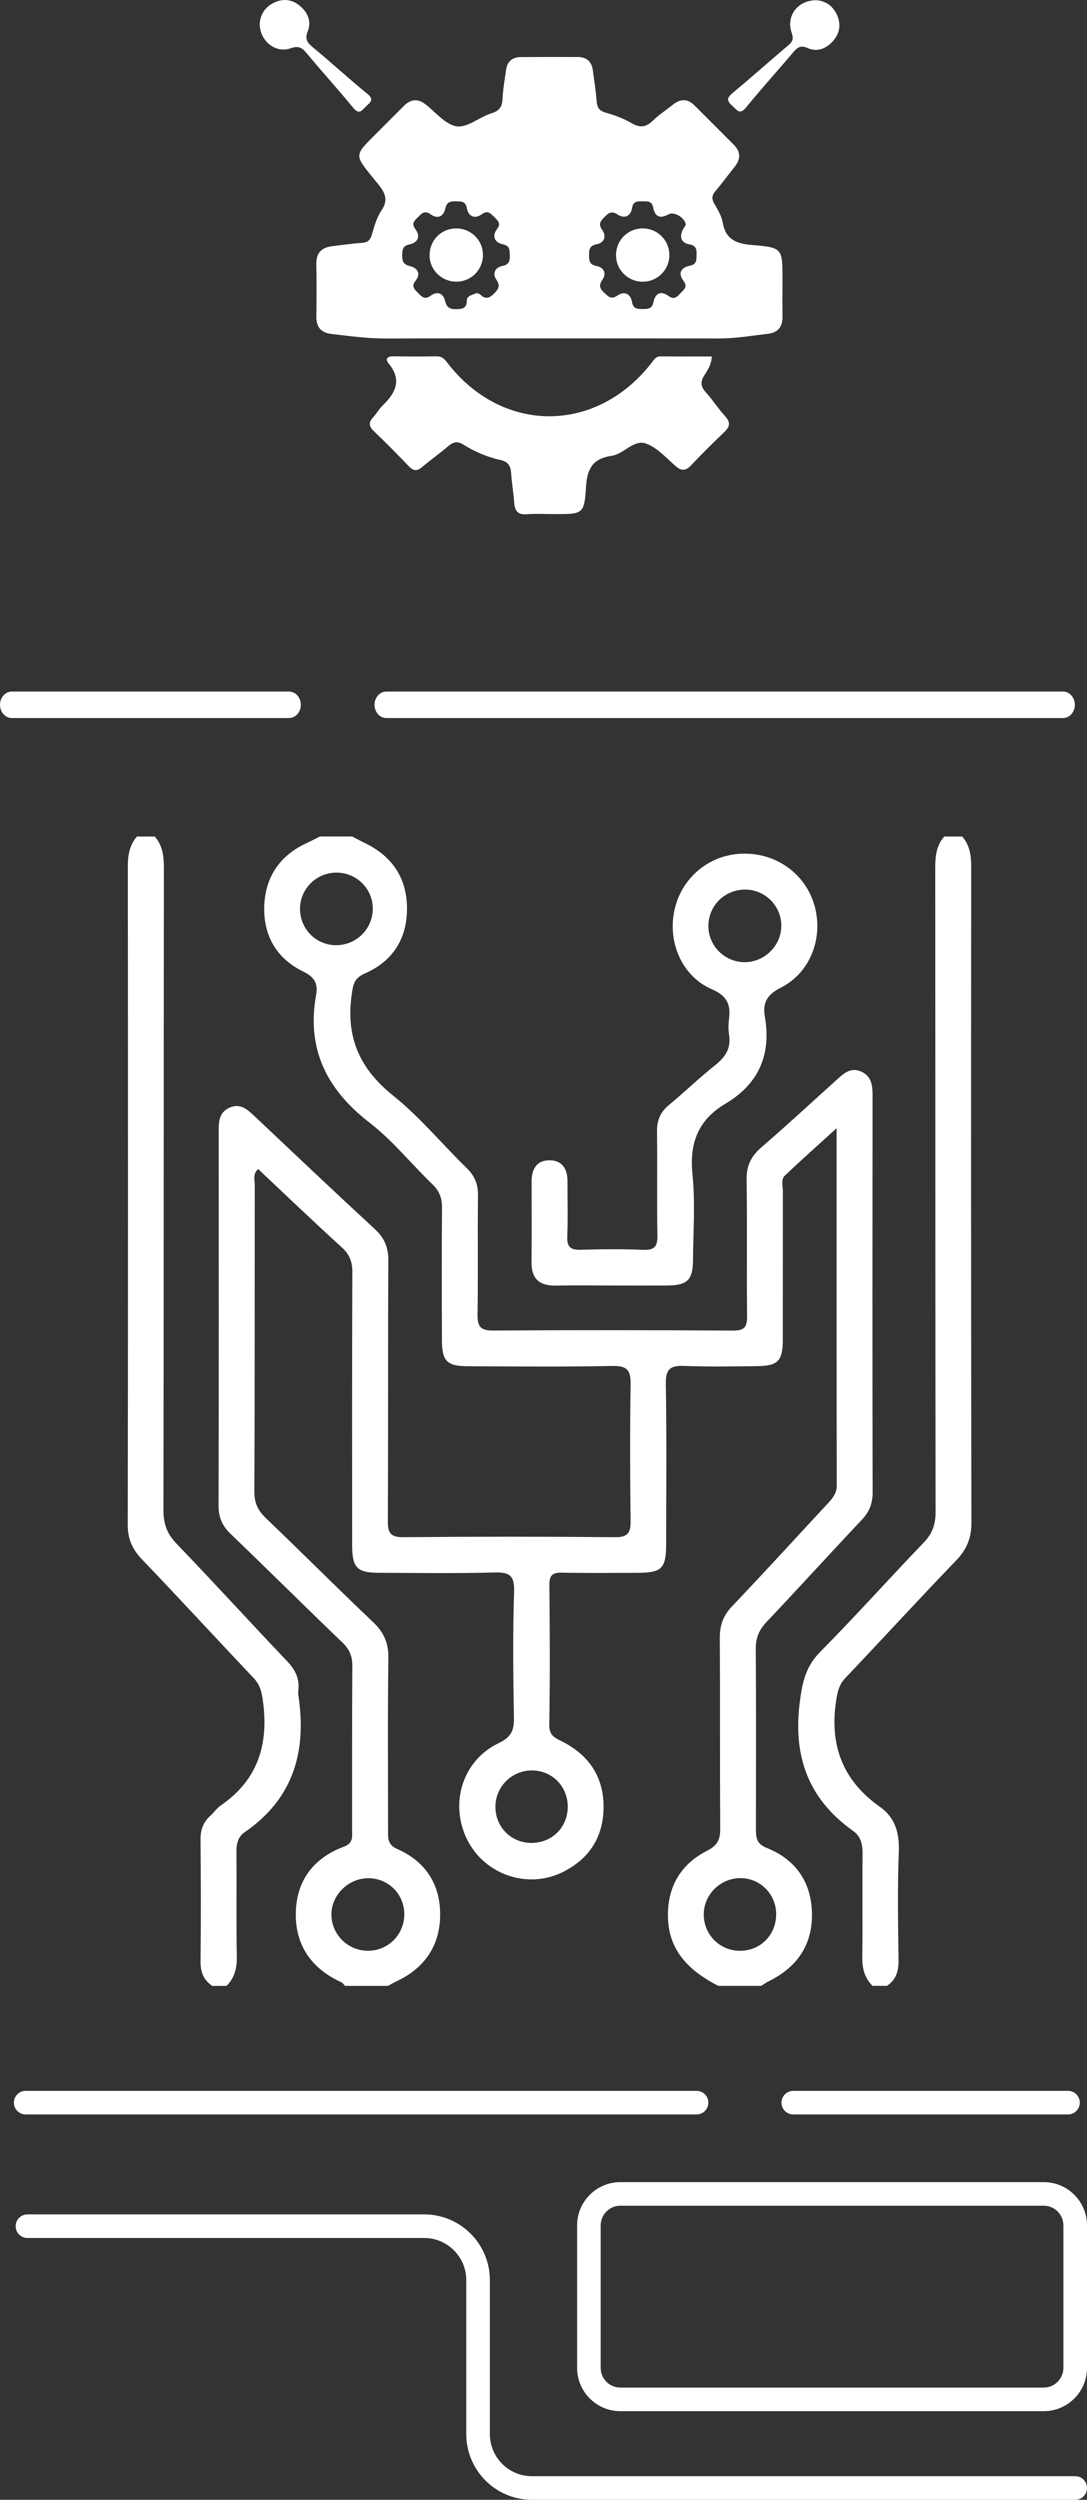 <?xml version="1.0" encoding="UTF-8"?>
<svg id="_Слой_2" data-name="Слой 2" xmlns="http://www.w3.org/2000/svg" viewBox="0 0 525.56 1207.64">
  <rect x="0" y="0" width="525.56" height="1207.64" fill="#333333" stroke="none"/>
  <defs>
    <style>
      .cls-1 {
        fill: #fff;
        stroke-width: 0px;
      }
    </style>
  </defs>
  <g id="_Слой_1-2" data-name="Слой 1">
    <g>
      <path class="cls-1" d="M383.54,1021.48h132.83c3.15,0,5.7-2.55,5.7-5.7s-2.55-5.7-5.7-5.7h-132.83c-3.15,0-5.7,2.55-5.7,5.7-.01,3.14,2.55,5.7,5.7,5.7Z"/>
      <path class="cls-1" d="M504.65,1164.83h-204.71c-11.53,0-20.91-9.38-20.91-20.91v-68.84c0-11.53,9.38-20.91,20.91-20.91h204.71c11.53,0,20.91,9.38,20.91,20.91v68.84c0,11.53-9.38,20.91-20.91,20.91ZM299.93,1065.57c-5.24,0-9.51,4.27-9.51,9.51v68.84c0,5.24,4.27,9.51,9.51,9.51h204.71c5.24,0,9.51-4.27,9.51-9.51v-68.84c0-5.24-4.27-9.51-9.51-9.51h-204.71Z"/>
      <g>
        <g>
          <path class="cls-1" d="M513.94,346.89H186.83c-3.18,0-5.75-2.86-5.75-6.4s2.57-6.4,5.75-6.4h327.11c3.17,0,5.75,2.86,5.75,6.4s-2.57,6.4-5.75,6.4Z"/>
          <path class="cls-1" d="M139.69,346.89H5.75c-3.18,0-5.75-2.86-5.75-6.4s2.57-6.4,5.75-6.4h133.95c3.18,0,5.75,2.86,5.75,6.4,0,3.53-2.58,6.4-5.76,6.4Z"/>
        </g>
        <path class="cls-1" d="M12.41,1021.48h324.38c3.15,0,5.7-2.55,5.7-5.7s-2.55-5.7-5.7-5.7H12.41c-3.15,0-5.7,2.55-5.7,5.7s2.55,5.7,5.7,5.7Z"/>
        <path class="cls-1" d="M13.27,1069.76h191.81c17.54,0,31.76,14.22,31.76,31.76v74.36c0,11.24,9.12,20.36,20.36,20.36h262.66c3.15,0,5.7,2.55,5.7,5.7h0c0,3.15-2.55,5.7-5.7,5.7h-262.66c-17.54,0-31.76-14.22-31.76-31.76v-74.36c0-11.24-9.12-20.36-20.36-20.36H13.27c-3.15,0-5.7-2.55-5.7-5.7h0c0-3.15,2.55-5.7,5.7-5.7Z"/>
        <g>
          <path class="cls-1" d="M265.16,163.49c-26.03,0-52.07-.1-78.1.05-9.04.05-17.93-1.17-26.86-2.22-5.16-.61-7.3-3.43-7.24-8.47.09-8.42.14-16.85-.01-25.27-.1-5.49,2.62-8.08,7.79-8.66,4.75-.54,9.49-1.27,14.26-1.59,2.73-.18,3.96-1.24,4.75-3.88,1.2-4.01,2.34-8.28,4.63-11.67,3.51-5.17,1.91-8.55-1.59-12.89-12.38-15.38-12.33-12.72,1.66-26.89,3.63-3.68,7.3-7.32,10.97-10.96,3.21-3.19,6.58-3.49,10.24-.68,4.99,3.83,9.72,9.89,15.18,10.68,5.16.75,11-4.51,16.79-6.32,3.8-1.19,5.14-3.02,5.33-6.8.24-4.76,1.06-9.5,1.74-14.24.57-4.02,3.05-6.08,7.06-6.11,9.19-.06,18.38-.05,27.56-.03,4.32.01,6.76,2.22,7.32,6.48.65,4.93,1.47,9.85,1.82,14.81.22,3.11,1.24,4.7,4.41,5.6,4.2,1.19,8.45,2.71,12.2,4.92,4.06,2.39,7.07,2.36,10.51-.99,3-2.92,6.57-5.25,9.87-7.87,3.53-2.8,6.98-2.9,10.25.36,6.38,6.34,12.72,12.72,19.08,19.09,3.44,3.45,3.37,6.99.37,10.71-3.13,3.87-6.03,7.93-9.27,11.69-1.8,2.09-1.82,3.8-.5,6.12,1.6,2.81,3.48,5.75,4,8.84,1.41,8.33,6.46,10.44,14.21,11.06,14.78,1.19,14.74,1.65,14.74,16.5,0,5.93-.09,11.87.02,17.8.09,4.99-1.92,8.02-7.11,8.61-7.79.88-15.51,2.25-23.4,2.24-27.55-.05-55.12-.01-82.68-.02ZM331.56,108.76c-.02-3.37-5.6-6.75-8.27-5.25-4.06,2.28-6.62,1.29-7.47-3.26-.61-3.27-2.94-2.99-5.22-2.98-2.29,0-4.44-.22-4.98,3.17-.65,4.06-3.67,5.39-7.04,3.19-2.92-1.91-4.38-.76-6.28,1.19-1.86,1.91-3.25,3.36-1.16,6.26,2.23,3.08,1.04,6.22-2.61,6.91-3.43.65-3.73,2.39-3.73,5.13s.15,4.71,3.54,5.37c3.82.74,5.01,3.68,2.87,6.76-1.99,2.86-.98,4.38,1.03,6.26,1.87,1.74,3.25,3.38,6.26,1.28,3.34-2.33,6.38-.9,7.07,3.06.56,3.21,2.28,3.45,4.78,3.44,2.55-.02,4.87.22,5.58-3.29.89-4.41,3.59-5.72,7.43-2.93,2.72,1.97,4.14.17,5.75-1.53,1.55-1.65,3.51-2.98,1.43-5.74-2.93-3.89-1.27-6.56,3.02-7.43,3.59-.73,3.12-3.12,3.23-5.6.11-2.61-.42-4.14-3.5-4.73-4.01-.76-4.95-3.59-3.06-7.21.43-.82,1-1.57,1.33-2.07ZM230.4,141.54c.58.24,1.42.35,1.9.83,2.58,2.53,4.48,1.57,6.72-.69,2.19-2.21,2.9-3.77.87-6.75-1.88-2.77-.52-5.75,2.94-6.42,3.3-.64,3.79-2.44,3.66-5.24-.12-2.54.1-4.56-3.51-5.3-3.73-.76-5.29-3.85-2.68-7.28,2.08-2.74.45-4.08-1.22-5.73-1.78-1.76-3.13-3.63-6.19-1.42-3.32,2.39-6.41,1.07-7.15-2.91-.6-3.25-2.44-3.35-4.86-3.37-2.58-.02-4.81-.1-5.55,3.38-.84,3.99-3.71,5.34-7.11,2.9-3.04-2.19-4.44-.24-6.24,1.47-1.75,1.67-3.15,3.06-1.11,5.75,2.61,3.43,1.05,6.47-2.69,7.26-3.41.73-3.68,2.45-3.72,5.19-.03,2.78.42,4.52,3.67,5.32,3.67.9,5.55,3.57,2.75,7.15-2.08,2.66-.52,4.05,1.15,5.75,1.8,1.83,3.27,3.61,6.23,1.41,3.11-2.31,6.07-1.18,6.9,2.44.79,3.46,2.52,4.14,5.61,4.09,2.88-.05,4.85-.54,4.92-3.96.09-2.83,2.78-2.78,4.71-3.87Z"/>
          <path class="cls-1" d="M344.12,172.21c-.11,3.87-1.97,6.64-3.67,9.29-2.01,3.14-1.55,5.38.84,8.04,3.31,3.69,6.01,7.95,9.36,11.6,2.77,3.02,2.15,5.1-.52,7.65-5.4,5.15-10.71,10.4-15.82,15.83-2.59,2.75-4.61,3.19-7.63.56-4.61-4.01-9.08-9.12-14.55-10.96-5.8-1.95-10.52,5.16-16.49,6-8.87,1.25-11.76,6.08-12.3,14.91-.82,13.27-1.58,13.22-14.89,13.22-4.59,0-9.21-.27-13.77.08-4.33.33-5.77-1.63-6.06-5.54-.35-4.76-1.15-9.5-1.48-14.26-.24-3.44-1.35-5.54-5.09-6.38-6.36-1.43-12.42-3.96-17.94-7.43-3.01-1.89-5.04-1.32-7.52.81-4.05,3.49-8.47,6.57-12.55,10.03-2.41,2.05-4.16,1.89-6.33-.36-5.57-5.79-11.2-11.53-17.02-17.07-2.56-2.44-2.39-4.36-.17-6.76,1.55-1.68,2.66-3.79,4.29-5.37,6.28-6.06,9.78-12.31,3.15-20.45-2-2.45-.52-3.57,2.39-3.52,6.89.12,13.78.14,20.66,0,2.46-.05,3.76,1.15,5.12,2.92,26.62,34.79,72.46,34.71,99.2-.15,1.05-1.37,1.91-2.76,4.02-2.74,8.22.1,16.42.05,24.77.05Z"/>
          <path class="cls-1" d="M125.58,11.58c.24-4.44,2.47-8.21,7.05-10.36,4.4-2.06,8.66-1.48,12.33,1.58,3.82,3.18,5.74,7.49,3.85,12.25-1.4,3.53-.56,5.31,2.18,7.57,8.98,7.42,17.55,15.32,26.58,22.67,3.57,2.9,1.33,4.26-.6,6.1-1.84,1.76-3.2,4.35-6.14.75-7.38-9-15.24-17.62-22.69-26.57-2.22-2.67-3.93-3.54-7.58-2.25-7.32,2.58-14.9-3.41-14.98-11.74Z"/>
          <path class="cls-1" d="M394.91.13c4.18.33,7.88,2.67,9.88,7.31,1.92,4.46,1.17,8.7-1.96,12.3-3.28,3.76-7.65,5.55-12.33,3.47-3.5-1.56-5.06-.22-7.07,2.16-7.51,8.89-15.36,17.5-22.69,26.53-3.13,3.85-4.45,1.16-6.58-.69-2.48-2.16-3.13-3.65-.09-6.17,9.12-7.53,17.91-15.45,26.97-23.07,2.19-1.84,2.76-3.21,1.72-6.17-2.83-8.09,3.02-15.87,12.15-15.67Z"/>
          <path class="cls-1" d="M323.63,123.4c-.13,7.29-6.08,12.94-13.36,12.69-7.04-.25-12.55-6.04-12.42-13.05.14-7.31,6.02-12.9,13.36-12.68,7,.21,12.54,6.03,12.42,13.04Z"/>
          <path class="cls-1" d="M220.78,136.07c-7.35.04-13.19-5.74-13.08-12.97.11-7.12,5.65-12.67,12.73-12.75,7.32-.08,13.15,5.71,13.06,12.96-.08,7.09-5.69,12.72-12.71,12.76Z"/>
        </g>
        <g>
          <path class="cls-1" d="M347.24,959.35c-13.49-6.98-23.8-16.42-24.28-32.88-.43-14.67,6-25.87,19.01-32.44,5.07-2.56,6.28-5.49,6.25-10.65-.2-30.64,0-61.29-.2-91.94-.04-6.16,1.61-10.93,5.98-15.5,15.57-16.3,30.74-32.98,46.11-49.49,2.38-2.56,4.47-4.92,4.46-8.92-.12-56.66-.08-113.31-.08-172.51-9.26,8.43-17.26,15.53-25,22.91-2.01,1.91-.97,4.98-.98,7.52-.05,24,.02,47.99-.03,71.99-.02,9.96-2.37,12.41-12.19,12.53-11.85.14-23.72.36-35.56-.11-6.64-.26-8.93,1.56-8.81,8.61.43,25.72.19,51.46.16,77.19-.01,12.15-2,14.13-14.05,14.16-12.14.03-24.29.17-36.43-.08-4.5-.09-6.01,1.3-5.97,5.89.2,22.55.33,45.11-.06,67.65-.1,5.51,3.14,6.42,6.75,8.3,12.58,6.56,19.52,16.93,19.5,31.32-.02,14.34-6.75,24.93-19.44,31.35-17.17,8.67-38.16,1.43-46.58-15.7-8.56-17.4-2.12-38.19,15.43-46.52,6.16-2.92,7.35-6.31,7.25-12.39-.35-20.23-.58-40.49.08-60.7.27-8.04-2.38-9.5-9.7-9.29-18.49.52-37,.22-55.51.16-10.79-.03-13.07-2.37-13.08-13.37-.03-43.95-.08-87.89.09-131.84.02-5.02-1.31-8.56-5.1-12-13.64-12.39-26.94-25.15-40.47-37.86-2.68,2.55-1.61,5.29-1.62,7.67-.07,49.44.04,98.88-.18,148.32-.02,5.46,1.78,9.06,5.61,12.72,17.35,16.57,34.27,33.59,51.69,50.09,5.22,4.95,7.59,10.06,7.49,17.39-.39,27.75-.15,55.51-.16,83.26,0,3.72-.33,6.97,4.38,9.02,13.83,6.03,20.98,17.28,20.81,32.15s-7.76,25.66-21.42,31.96c-1.3.6-2.52,1.35-3.78,2.04h-20.82c-.56-.58-1.01-1.39-1.7-1.7-14.3-6.52-22.28-17.66-22.07-33.3.21-15.7,8.49-26.76,23.26-32.24,4.74-1.76,3.95-5.01,3.96-8.31.04-26.3-.07-52.61.12-78.91.03-4.71-1.32-8.06-4.74-11.34-18.14-17.41-35.98-35.13-54.12-52.55-4.06-3.9-5.84-8.03-5.83-13.7.14-60.12.1-120.24.06-180.36,0-4.78.03-9.47,5.19-11.82,5.23-2.37,8.68.83,12.16,4.11,19.34,18.25,38.63,36.54,58.18,54.56,4.64,4.28,6.52,8.84,6.49,15.15-.22,41.91-.01,83.82-.24,125.73-.03,5.82,1.21,7.99,7.53,7.93,34.1-.31,68.22-.32,102.32,0,6.42.06,7.6-2.29,7.53-8-.27-21.96-.34-43.94.01-65.9.11-6.66-1.62-8.96-8.66-8.82-23.4.45-46.82.25-70.23.13-9.89-.05-12.29-2.54-12.33-12.38-.09-21.39-.16-42.78.04-64.17.05-4.69-1.29-8.11-4.68-11.38-10.2-9.82-19.2-21.12-30.32-29.7-20.77-16.04-30.63-35.64-25.86-61.91.96-5.32-.81-8.5-6.36-11.19-12.83-6.22-19.24-17.48-18.73-31.67.51-14.15,7.69-24.51,20.78-30.47,2.06-.94,4.06-2.02,6.09-3.04h15.62c2.01,1.03,3.99,2.11,6.03,3.09,13.21,6.36,20.41,16.81,20.49,31.51.08,14.71-6.87,25.66-20.27,31.51-5.34,2.32-5.75,5.31-6.46,10.28-2.91,20.34,3.68,35.67,19.89,48.66,13,10.42,23.81,23.54,35.8,35.24,3.81,3.72,5.42,7.73,5.36,13.04-.22,19.07.1,38.15-.21,57.22-.09,5.66.92,8.17,7.4,8.12,38.72-.27,77.45-.21,116.17.02,5.45.03,6.81-1.76,6.75-6.95-.25-21.96.12-43.93-.23-65.88-.11-6.72,2.11-11.37,7.13-15.69,12.26-10.55,24.12-21.57,36.15-32.38,3.47-3.12,6.93-6.59,12.19-4.19,5.05,2.3,5.43,6.83,5.43,11.7-.07,63.87-.09,127.73.03,191.6.01,5.3-1.58,9.32-5.19,13.15-15.47,16.39-30.62,33.07-46.12,49.43-3.63,3.83-5.24,7.72-5.2,13.05.22,28.9.11,57.8.08,86.69,0,4.13.07,7.33,5.2,9.37,13.88,5.55,21.52,16.31,21.89,31.37.38,15.45-7.17,26.31-20.91,33.06-1.26.62-2.4,1.47-3.6,2.22-6.94,0-13.88,0-20.82,0ZM274.51,872.71c-.05-9.88-7.76-17.54-17.55-17.42-9.71.11-17.5,8.02-17.43,17.69.08,9.85,7.8,17.44,17.62,17.33,9.93-.11,17.41-7.7,17.36-17.6ZM180.24,439c.03-9.68-7.89-17.51-17.65-17.44-9.75.07-17.58,7.92-17.54,17.6.03,9.75,7.92,17.55,17.62,17.46,9.74-.1,17.53-7.91,17.57-17.62ZM160.24,924.83c0,9.67,7.88,17.54,17.58,17.58,9.76.04,17.54-7.66,17.66-17.45.11-9.79-7.66-17.64-17.44-17.61-9.58.02-17.81,8.1-17.8,17.48ZM375.27,924.37c-.18-9.76-8.24-17.42-17.93-17.05-9.68.38-17.39,8.55-17.07,18.1.32,9.78,8.28,17.28,18.05,16.99,9.8-.28,17.13-8.07,16.95-18.04Z"/>
          <path class="cls-1" d="M465.23,404.13c3.57,4.15,4.35,8.97,4.34,14.36-.09,105.7-.11,211.4.11,317.09.02,7.55-2.3,13-7.48,18.37-18.04,18.7-35.59,37.87-53.5,56.71-3,3.16-3.74,6.49-4.39,10.68-3.38,21.58,3.04,38.77,21.07,51.49,7.51,5.3,9.54,12.73,9.18,21.89-.67,17.3-.35,34.65-.12,51.97.07,5.32-1.02,9.67-5.65,12.66h-6.94c-3.93-3.91-5.02-8.61-4.94-14.11.25-16.46-.05-32.94.14-49.4.06-4.64-.7-8.59-4.62-11.37-21.57-15.32-29.05-35.9-25.75-62.07,1.22-9.66,2.86-17.31,9.93-24.44,17.07-17.23,33.27-35.33,50.08-52.83,4.11-4.28,5.66-8.68,5.66-14.59-.15-103.72-.08-207.45-.16-311.17,0-5.63.45-10.85,4.36-15.23,2.89-.01,5.79-.01,8.68-.01Z"/>
          <path class="cls-1" d="M74.84,404.13c3.81,4.4,4.4,9.55,4.39,15.21-.11,103.43-.03,206.87-.2,310.3-.01,6.51,1.72,11.32,6.31,16.09,18.03,18.73,35.54,37.95,53.47,56.78,3.88,4.07,6.05,8.3,5.45,13.9-.09.86-.12,1.75,0,2.6,4.12,27.05-2.35,49.91-25.94,66.1-3.45,2.36-4.04,5.88-4,9.9.15,16.76-.12,33.52.17,50.27.1,5.52-1.05,10.17-4.95,14.08h-6.94c-4.19-2.84-5.69-6.69-5.63-11.8.21-19.63.15-39.27-.01-58.91-.04-4.68,1.3-8.42,4.79-11.51,1.73-1.53,3.04-3.59,4.91-4.87,18.19-12.45,23.41-29.87,20.41-50.92-.6-4.21-1.41-7.52-4.41-10.68-18.09-19.06-35.85-38.42-54.04-57.38-4.73-4.93-6.88-9.94-6.86-16.85.18-105.98.15-211.97.04-317.95-.01-5.41.86-10.19,4.38-14.35,2.87,0,5.77,0,8.66,0Z"/>
          <path class="cls-1" d="M295.68,621.02c-8.96,0-17.92-.13-26.87.04-7.83.15-11.9-3.12-11.82-11.27.13-13,.04-26,.03-39.01,0-6.08,2.56-10.43,9.01-10.25,5.93.16,8.35,4.38,8.34,10.07-.01,8.96.26,17.92-.1,26.87-.2,5.07,1.72,6.42,6.5,6.28,10.1-.29,20.23-.38,30.33.03,5.48.22,6.84-1.72,6.75-6.94-.3-16.75.04-33.52-.19-50.27-.07-5.39,1.66-9.34,5.79-12.76,7.56-6.27,14.64-13.12,22.33-19.22,4.95-3.93,7.77-8.17,6.72-14.68-.41-2.53-.33-5.22-.02-7.78.86-6.97-.98-11.06-8.34-14.25-14.49-6.27-21.5-22.92-17.99-38.44,3.53-15.64,16.89-26.62,32.86-27.04,16.54-.43,30.76,9.98,34.93,25.57,4.12,15.38-2.24,32.02-16.44,39.18-6.62,3.34-8.86,7.28-7.7,13.95,3.2,18.41-2.93,32.53-19.13,42.14-13.01,7.72-17.42,18.86-15.87,34,1.4,13.73.37,27.71.26,41.58-.07,9.58-2.74,12.12-12.52,12.2-8.95.05-17.9,0-26.86,0ZM360.04,429.75c-9.77.1-17.54,7.89-17.55,17.62-.01,9.61,8.02,17.53,17.7,17.45,9.63-.08,17.61-8.11,17.57-17.68-.05-9.68-8-17.49-17.72-17.39Z"/>
        </g>
      </g>
    </g>
  </g>
</svg>